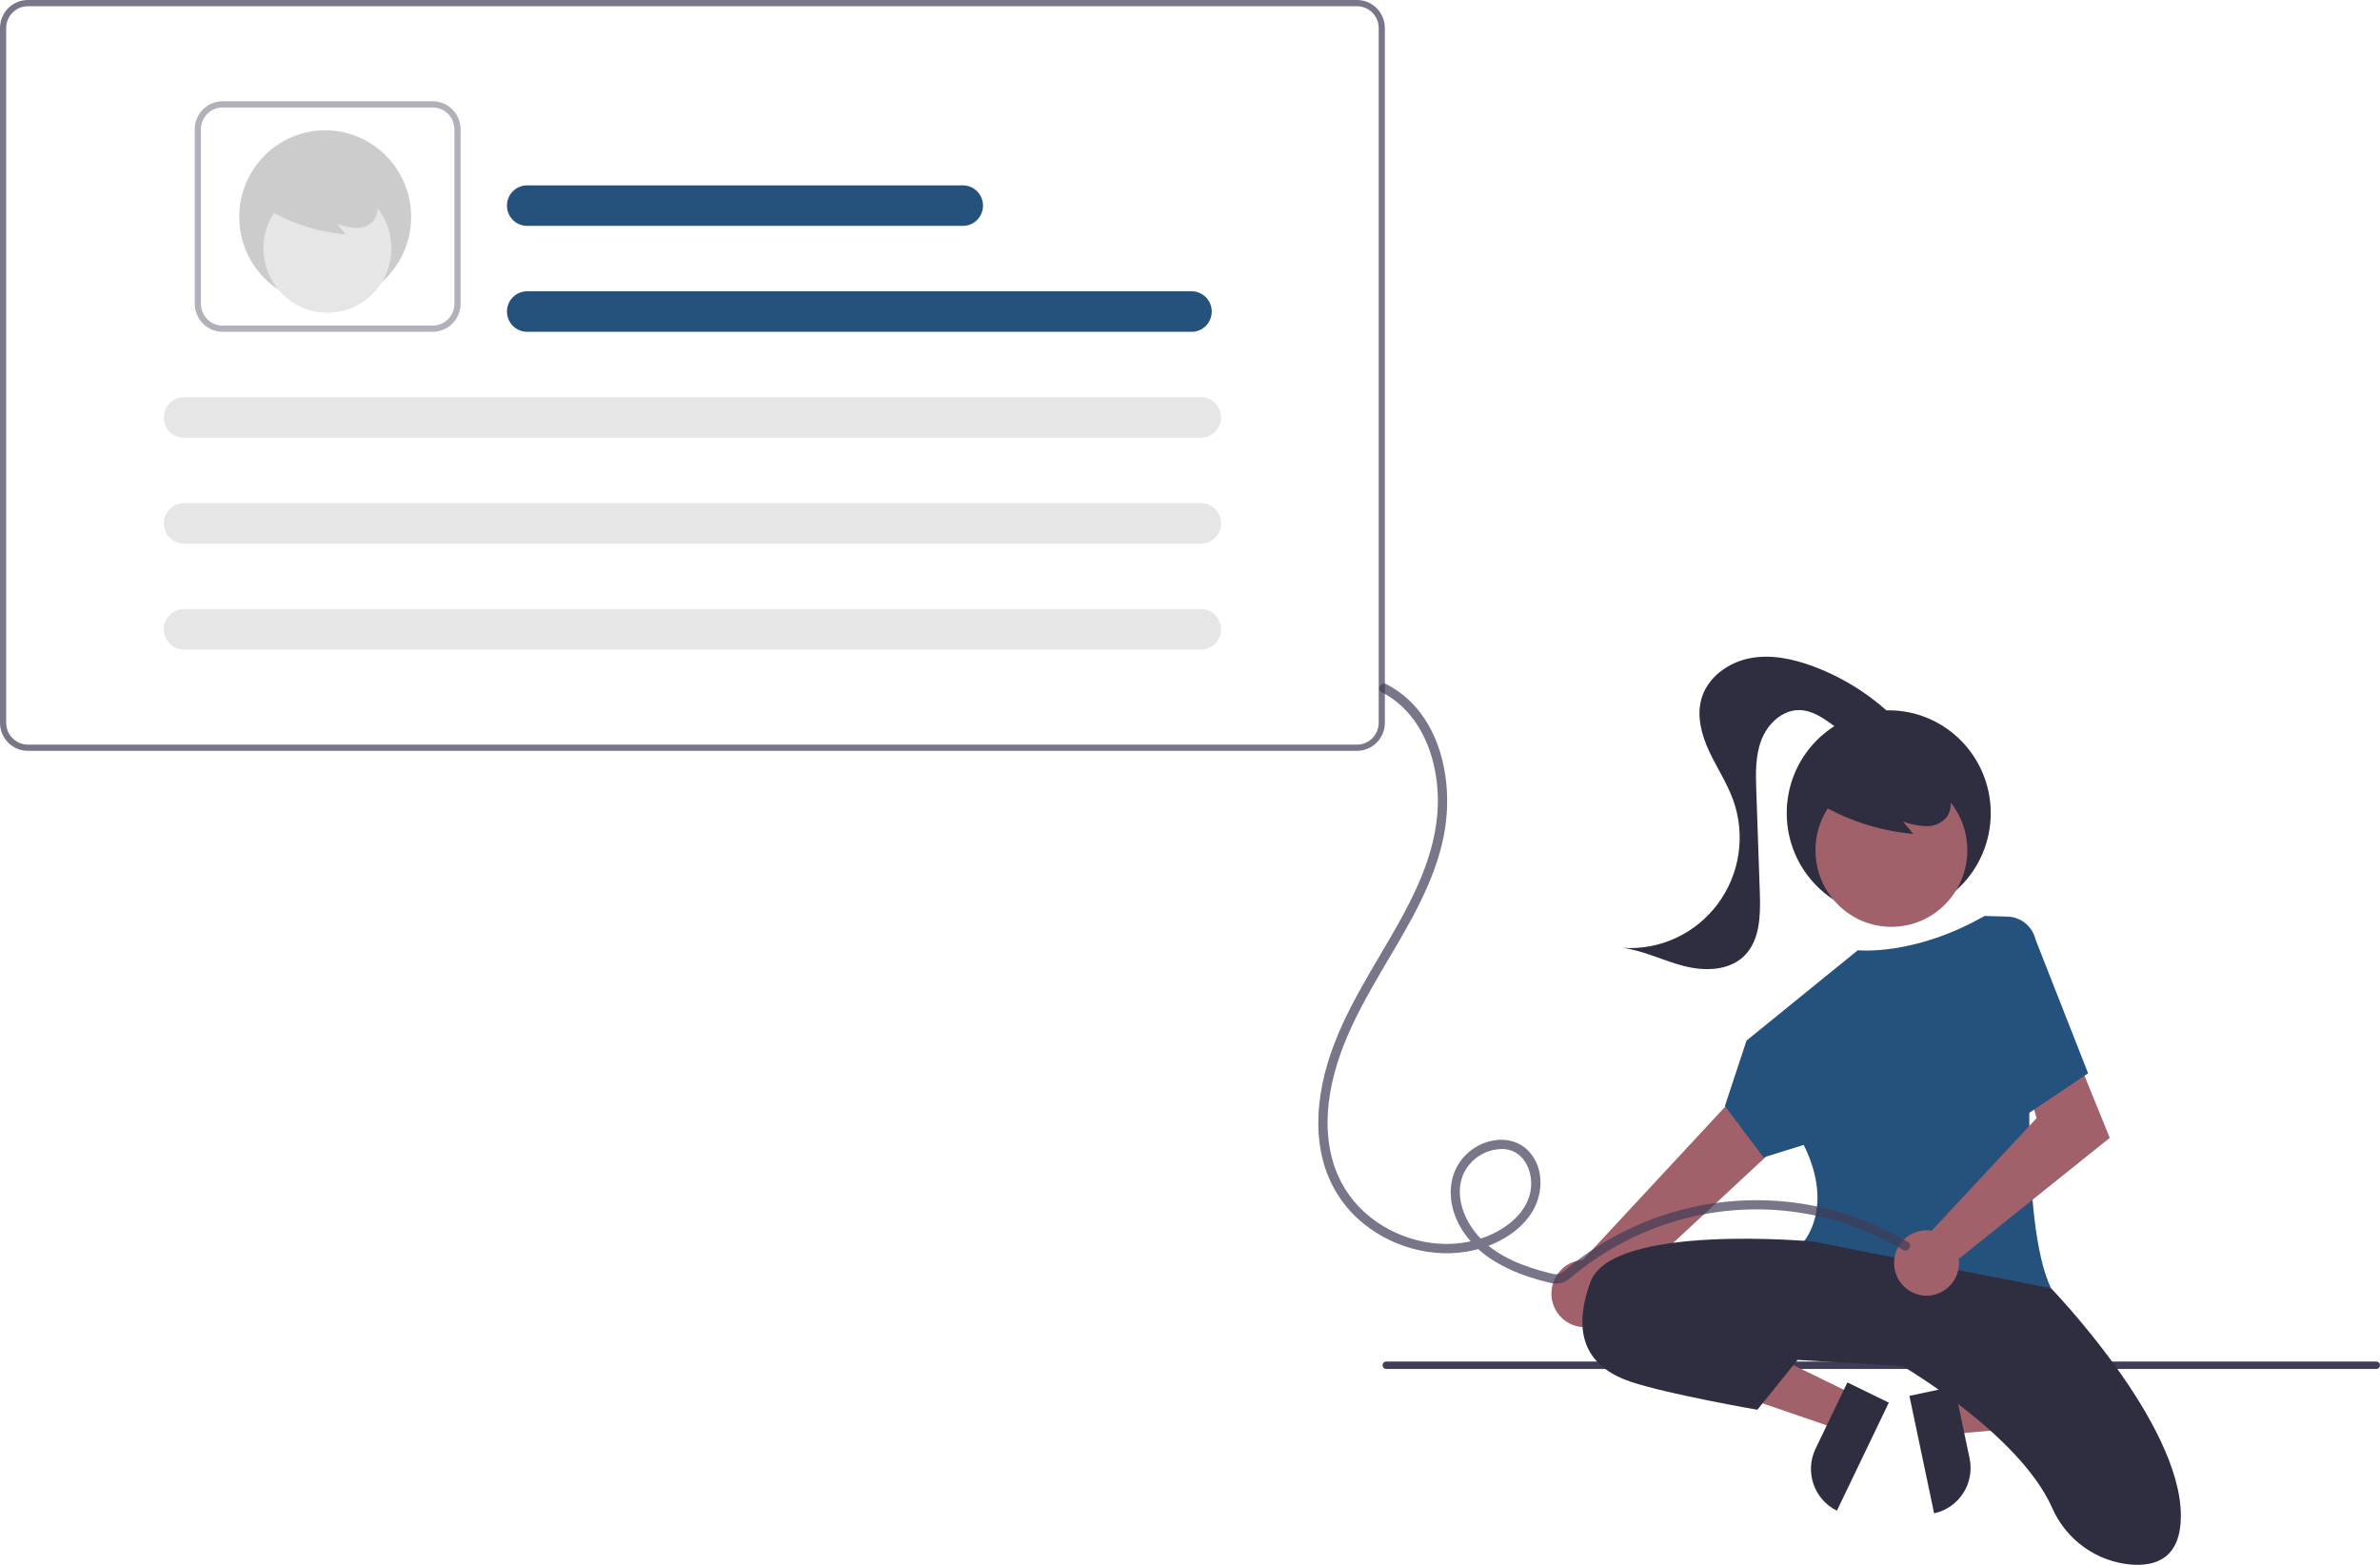 <svg width="365" height="240" viewBox="0 0 365 240" fill="none" xmlns="http://www.w3.org/2000/svg">
<path d="M364.436 209.954H212.593C212.443 209.954 212.299 209.894 212.193 209.787C212.088 209.68 212.028 209.535 212.028 209.385C212.028 209.234 212.088 209.089 212.193 208.982C212.299 208.876 212.443 208.816 212.593 208.816H364.436C364.585 208.816 364.729 208.876 364.835 208.982C364.941 209.089 365 209.234 365 209.385C365 209.535 364.941 209.68 364.835 209.787C364.729 209.894 364.585 209.954 364.436 209.954Z" fill="#3F3D56"/>
<path d="M289.659 140.48C298.299 140.48 305.303 133.42 305.303 124.712C305.303 116.003 298.299 108.944 289.659 108.944C281.019 108.944 274.015 116.003 274.015 124.712C274.015 133.42 281.019 140.48 289.659 140.48Z" fill="#2F2E41"/>
<path d="M298.369 214.188L299.574 219.918L322.079 217.961L320.3 209.503L298.369 214.188Z" fill="#A0616A"/>
<path d="M296.618 232.098L292.831 214.087L299.735 212.612L302.059 223.664C302.447 225.51 302.092 227.435 301.072 229.017C300.051 230.599 298.449 231.707 296.618 232.098Z" fill="#2F2E41"/>
<path d="M284.271 213.882L281.738 219.154L260.355 211.817L264.093 204.035L284.271 213.882Z" fill="#A0616A"/>
<path d="M278.434 222.191L283.319 212.023L289.671 215.122L281.711 231.693C280.026 230.871 278.734 229.408 278.12 227.626C277.505 225.844 277.618 223.889 278.434 222.191Z" fill="#2F2E41"/>
<path d="M242.144 203.469C242.876 203.606 243.629 203.58 244.35 203.392C245.071 203.205 245.742 202.86 246.316 202.382C246.891 201.905 247.354 201.306 247.674 200.629C247.995 199.951 248.163 199.211 248.169 198.461L283.428 165.696L274.671 158.861L242.749 193.237C241.497 193.311 240.316 193.845 239.43 194.738C238.543 195.631 238.012 196.821 237.937 198.082C237.863 199.343 238.25 200.588 239.025 201.581C239.801 202.574 240.91 203.245 242.144 203.469Z" fill="#A0616A"/>
<path d="M290.066 142.148C296.497 142.148 301.71 136.893 301.71 130.412C301.71 123.93 296.497 118.676 290.066 118.676C283.635 118.676 278.422 123.93 278.422 130.412C278.422 136.893 283.635 142.148 290.066 142.148Z" fill="#A0616A"/>
<path d="M264.533 169.627L267.852 159.593L284.918 145.736C284.918 145.736 293.452 146.692 304.355 140.48L307.913 140.582C308.519 140.6 309.116 140.741 309.666 140.997C310.217 141.254 310.71 141.62 311.116 142.075C311.522 142.529 311.832 143.062 312.028 143.64C312.223 144.219 312.3 144.832 312.254 145.441C311.357 157.142 309.624 187.273 314.548 197.58C314.548 197.58 288.474 204.269 276.622 190.413C276.622 190.413 281.363 185.156 276.622 175.6L270.459 177.511L264.533 169.627Z" fill="#24527C"/>
<path d="M278.044 190.413C278.044 190.413 247.229 187.546 243.911 196.624C240.592 205.703 244.385 210.003 250.074 211.915C255.763 213.826 269.511 216.215 269.511 216.215L275.674 208.57L291.792 209.525C291.792 209.525 309.753 220.025 314.718 231.254C315.784 233.684 317.483 235.778 319.635 237.312C321.786 238.847 324.311 239.765 326.939 239.969C330.92 240.248 334.459 238.732 334.459 232.461C334.459 218.126 314.548 197.58 314.548 197.58L278.044 190.413Z" fill="#2F2E41"/>
<path d="M254.578 204.508C254.578 204.508 262.637 202.119 275.437 208.331L254.578 204.508Z" fill="#2F2E41"/>
<path d="M278.45 122.928C282.998 125.725 288.124 127.428 293.431 127.903L291.852 125.996C293.001 126.424 294.211 126.666 295.436 126.713C296.049 126.731 296.658 126.604 297.214 126.342C297.77 126.08 298.257 125.69 298.636 125.204C298.946 124.699 299.13 124.126 299.172 123.534C299.215 122.942 299.115 122.348 298.88 121.804C298.399 120.718 297.65 119.774 296.705 119.062C295.029 117.726 293.051 116.828 290.947 116.449C288.844 116.07 286.68 116.222 284.649 116.89C283.255 117.31 282.007 118.117 281.048 119.218C280.576 119.773 280.249 120.437 280.095 121.151C279.94 121.865 279.965 122.607 280.165 123.309" fill="#2F2E41"/>
<path d="M291.132 110.694C287.459 106.94 283.015 104.044 278.112 102.208C274.965 101.033 271.539 100.307 268.249 100.974C264.959 101.642 261.847 103.936 260.929 107.19C260.178 109.85 260.954 112.715 262.118 115.22C263.283 117.724 264.838 120.047 265.78 122.645C266.742 125.296 267.031 128.147 266.621 130.939C266.212 133.731 265.117 136.376 263.437 138.634C261.756 140.891 259.543 142.69 256.997 143.867C254.452 145.043 251.655 145.561 248.861 145.371C252.094 145.808 255.074 147.34 258.234 148.155C261.394 148.97 265.124 148.914 267.472 146.633C269.957 144.219 270.006 140.293 269.886 136.817C269.708 131.649 269.529 126.482 269.35 121.314C269.259 118.679 269.182 115.959 270.125 113.499C271.067 111.039 273.309 108.885 275.925 108.908C277.908 108.925 279.663 110.135 281.253 111.329C282.843 112.523 284.526 113.797 286.501 113.975C288.476 114.152 290.731 112.679 290.583 110.686" fill="#2F2E41"/>
<path d="M208.118 115.155H4.267C3.135 115.154 2.051 114.701 1.251 113.894C0.451 113.088 0.001 111.995 0 110.855V4.3C0.001 3.16 0.451 2.067 1.251 1.261C2.051 0.455 3.135 0.001 4.267 0H208.118C209.25 0.001 210.334 0.455 211.134 1.261C211.934 2.067 212.384 3.16 212.385 4.3V110.855C212.384 111.995 211.934 113.088 211.134 113.894C210.334 114.701 209.25 115.154 208.118 115.155ZM4.267 0.956C3.387 0.957 2.543 1.309 1.921 1.936C1.299 2.563 0.949 3.414 0.948 4.3V110.855C0.949 111.742 1.299 112.592 1.921 113.219C2.543 113.846 3.387 114.199 4.267 114.2H208.118C208.998 114.199 209.842 113.846 210.464 113.219C211.086 112.592 211.436 111.742 211.437 110.855V4.3C211.436 3.414 211.086 2.563 210.464 1.936C209.842 1.309 208.998 0.957 208.118 0.956H4.267Z" fill="#3F3D56" fill-opacity="0.7"/>
<path d="M66.37 50.888H34.133C33.002 50.887 31.918 50.433 31.118 49.627C30.318 48.821 29.868 47.728 29.867 46.588V19.83C29.868 18.69 30.318 17.596 31.118 16.79C31.918 15.984 33.002 15.531 34.133 15.529H66.37C67.501 15.531 68.586 15.984 69.386 16.79C70.186 17.596 70.636 18.69 70.637 19.83V46.588C70.636 47.728 70.186 48.821 69.386 49.627C68.586 50.433 67.501 50.887 66.37 50.888ZM34.133 16.485C33.254 16.486 32.41 16.839 31.788 17.466C31.166 18.093 30.816 18.943 30.815 19.83V46.588C30.816 47.475 31.166 48.325 31.788 48.952C32.41 49.579 33.254 49.932 34.133 49.933H66.37C67.25 49.931 68.094 49.579 68.716 48.952C69.338 48.325 69.688 47.475 69.689 46.588V19.83C69.688 18.943 69.338 18.093 68.716 17.466C68.094 16.839 67.25 16.486 66.37 16.485H34.133Z" fill="#3F3D56" fill-opacity="0.4"/>
<path d="M28.207 60.922C27.39 60.922 26.606 61.25 26.028 61.832C25.451 62.414 25.126 63.205 25.126 64.028C25.126 64.852 25.451 65.642 26.028 66.224C26.606 66.807 27.39 67.134 28.207 67.134H184.178C184.995 67.134 185.779 66.807 186.357 66.224C186.934 65.642 187.259 64.852 187.259 64.028C187.259 63.205 186.934 62.414 186.357 61.832C185.779 61.25 184.995 60.922 184.178 60.922H28.207Z" fill="#E6E6E6"/>
<path d="M80.83 28.43C80.012 28.43 79.228 28.758 78.651 29.34C78.073 29.923 77.748 30.712 77.748 31.536C77.748 32.36 78.073 33.15 78.651 33.732C79.228 34.315 80.012 34.642 80.83 34.642H147.674C148.491 34.642 149.275 34.315 149.853 33.732C150.431 33.15 150.755 32.36 150.755 31.536C150.755 30.712 150.431 29.923 149.853 29.34C149.275 28.758 148.491 28.43 147.674 28.43H80.83Z" fill="#24527C"/>
<path d="M80.83 44.676C80.012 44.676 79.228 45.004 78.651 45.586C78.073 46.169 77.748 46.959 77.748 47.782C77.748 48.606 78.073 49.396 78.651 49.978C79.228 50.561 80.012 50.888 80.83 50.888H182.755C183.573 50.888 184.356 50.561 184.934 49.978C185.512 49.396 185.837 48.606 185.837 47.782C185.837 46.959 185.512 46.169 184.934 45.586C184.356 45.004 183.573 44.676 182.755 44.676H80.83Z" fill="#24527C"/>
<path d="M28.207 77.168C27.39 77.168 26.606 77.496 26.028 78.078C25.451 78.661 25.126 79.451 25.126 80.274C25.126 81.098 25.451 81.888 26.028 82.471C26.606 83.053 27.39 83.38 28.207 83.38H184.178C184.995 83.38 185.779 83.053 186.357 82.471C186.934 81.888 187.259 81.098 187.259 80.274C187.259 79.451 186.934 78.661 186.357 78.078C185.779 77.496 184.995 77.168 184.178 77.168H28.207Z" fill="#E6E6E6"/>
<path d="M28.207 93.414C27.39 93.414 26.606 93.742 26.028 94.324C25.451 94.906 25.126 95.696 25.126 96.52C25.126 97.344 25.451 98.134 26.028 98.716C26.606 99.299 27.39 99.626 28.207 99.626H184.178C184.995 99.626 185.779 99.299 186.357 98.716C186.934 98.134 187.259 97.344 187.259 96.52C187.259 95.696 186.934 94.906 186.357 94.324C185.779 93.742 184.995 93.414 184.178 93.414H28.207Z" fill="#E6E6E6"/>
<path d="M49.871 46.557C57.15 46.557 63.052 40.609 63.052 33.271C63.052 25.934 57.15 19.986 49.871 19.986C42.591 19.986 36.689 25.934 36.689 33.271C36.689 40.609 42.591 46.557 49.871 46.557Z" fill="#CCCCCC"/>
<path d="M50.213 47.962C55.632 47.962 60.024 43.535 60.024 38.074C60.024 32.613 55.632 28.186 50.213 28.186C44.795 28.186 40.403 32.613 40.403 38.074C40.403 43.535 44.795 47.962 50.213 47.962Z" fill="#E6E6E6"/>
<path d="M40.427 31.768C44.258 34.126 48.577 35.56 53.048 35.96L51.718 34.353C52.687 34.714 53.706 34.918 54.738 34.958C55.255 34.973 55.768 34.866 56.236 34.645C56.704 34.424 57.114 34.095 57.434 33.686C57.695 33.261 57.85 32.778 57.886 32.279C57.922 31.78 57.837 31.28 57.64 30.821C57.234 29.906 56.603 29.111 55.807 28.511C54.395 27.385 52.728 26.629 50.956 26.31C49.184 25.991 47.361 26.118 45.649 26.681C44.475 27.035 43.423 27.715 42.615 28.643C42.218 29.11 41.942 29.67 41.812 30.271C41.682 30.873 41.702 31.498 41.871 32.089" fill="#CCCCCC"/>
<path d="M295.458 188.687C295.72 188.689 295.982 188.711 296.241 188.755L312.338 171.483L310.697 165.969L318.63 162.385L323.553 174.516L300.394 193.084C300.518 194.095 300.335 195.12 299.867 196.022C299.4 196.925 298.671 197.663 297.777 198.138C296.883 198.613 295.867 198.803 294.864 198.681C293.861 198.56 292.918 198.134 292.161 197.46C291.404 196.785 290.868 195.894 290.626 194.906C290.383 193.917 290.445 192.878 290.803 191.925C291.161 190.973 291.798 190.153 292.63 189.575C293.461 188.996 294.448 188.686 295.458 188.687H295.458Z" fill="#A0616A"/>
<path d="M306.015 141.197C306.567 140.949 307.162 140.817 307.766 140.808C308.37 140.799 308.97 140.912 309.529 141.143C310.088 141.373 310.595 141.714 311.02 142.147C311.445 142.58 311.779 143.095 312.001 143.66L320.237 164.61L307.437 173.211L306.015 141.197Z" fill="#24527C"/>
<path d="M292.601 190.466C284.66 185.742 275.487 183.55 266.287 184.177C257.087 184.804 248.291 188.222 241.053 193.981C240.525 194.497 239.937 194.947 239.3 195.319C238.736 195.566 238.063 195.361 237.499 195.219C233.769 194.273 229.855 192.819 227.109 189.993C224.738 187.554 223.081 183.82 224.275 180.42C224.781 179.13 225.675 178.032 226.833 177.282C227.99 176.531 229.353 176.166 230.727 176.238C234.012 176.534 235.356 180.21 234.638 183.09C233.791 186.494 230.504 188.77 227.384 189.863C221.634 191.878 214.964 190.473 210.212 186.725C207.698 184.76 205.794 182.113 204.723 179.094C203.418 175.377 203.337 171.348 204.015 167.492C205.431 159.429 209.767 152.511 213.837 145.583C217.627 139.134 221.412 132.225 221.886 124.587C222.264 118.51 220.683 111.797 216.187 107.474C215.125 106.453 213.919 105.594 212.609 104.926C211.795 104.51 211.074 105.746 211.891 106.163C217.707 109.131 220.293 115.712 220.502 121.987C220.761 129.812 217.208 136.925 213.394 143.515C209.203 150.756 204.518 157.867 202.814 166.211C202.006 170.17 201.875 174.326 202.965 178.245C203.877 181.586 205.71 184.597 208.253 186.928C212.994 191.243 219.862 193.207 226.115 191.727C229.47 190.933 232.825 189.091 234.791 186.167C236.699 183.328 236.89 179.15 234.44 176.552C232.272 174.252 228.79 174.406 226.253 175.977C223.337 177.782 222.07 181 222.599 184.363C223.191 188.118 225.804 191.275 228.916 193.263C230.688 194.362 232.588 195.234 234.574 195.861C235.564 196.2 236.572 196.485 237.594 196.714C238.267 196.903 238.979 196.902 239.653 196.714C240.295 196.429 240.883 196.031 241.388 195.54C242.236 194.836 243.114 194.172 244.015 193.541C245.761 192.318 247.591 191.221 249.489 190.258C255.17 187.363 261.406 185.743 267.767 185.51C274.129 185.277 280.465 186.436 286.339 188.907C288.25 189.706 290.103 190.641 291.883 191.704C292.045 191.792 292.235 191.813 292.413 191.763C292.591 191.713 292.742 191.595 292.835 191.434C292.928 191.274 292.956 191.083 292.912 190.902C292.868 190.722 292.757 190.565 292.601 190.466V190.466Z" fill="#3F3D56" fill-opacity="0.7"/>
</svg>
